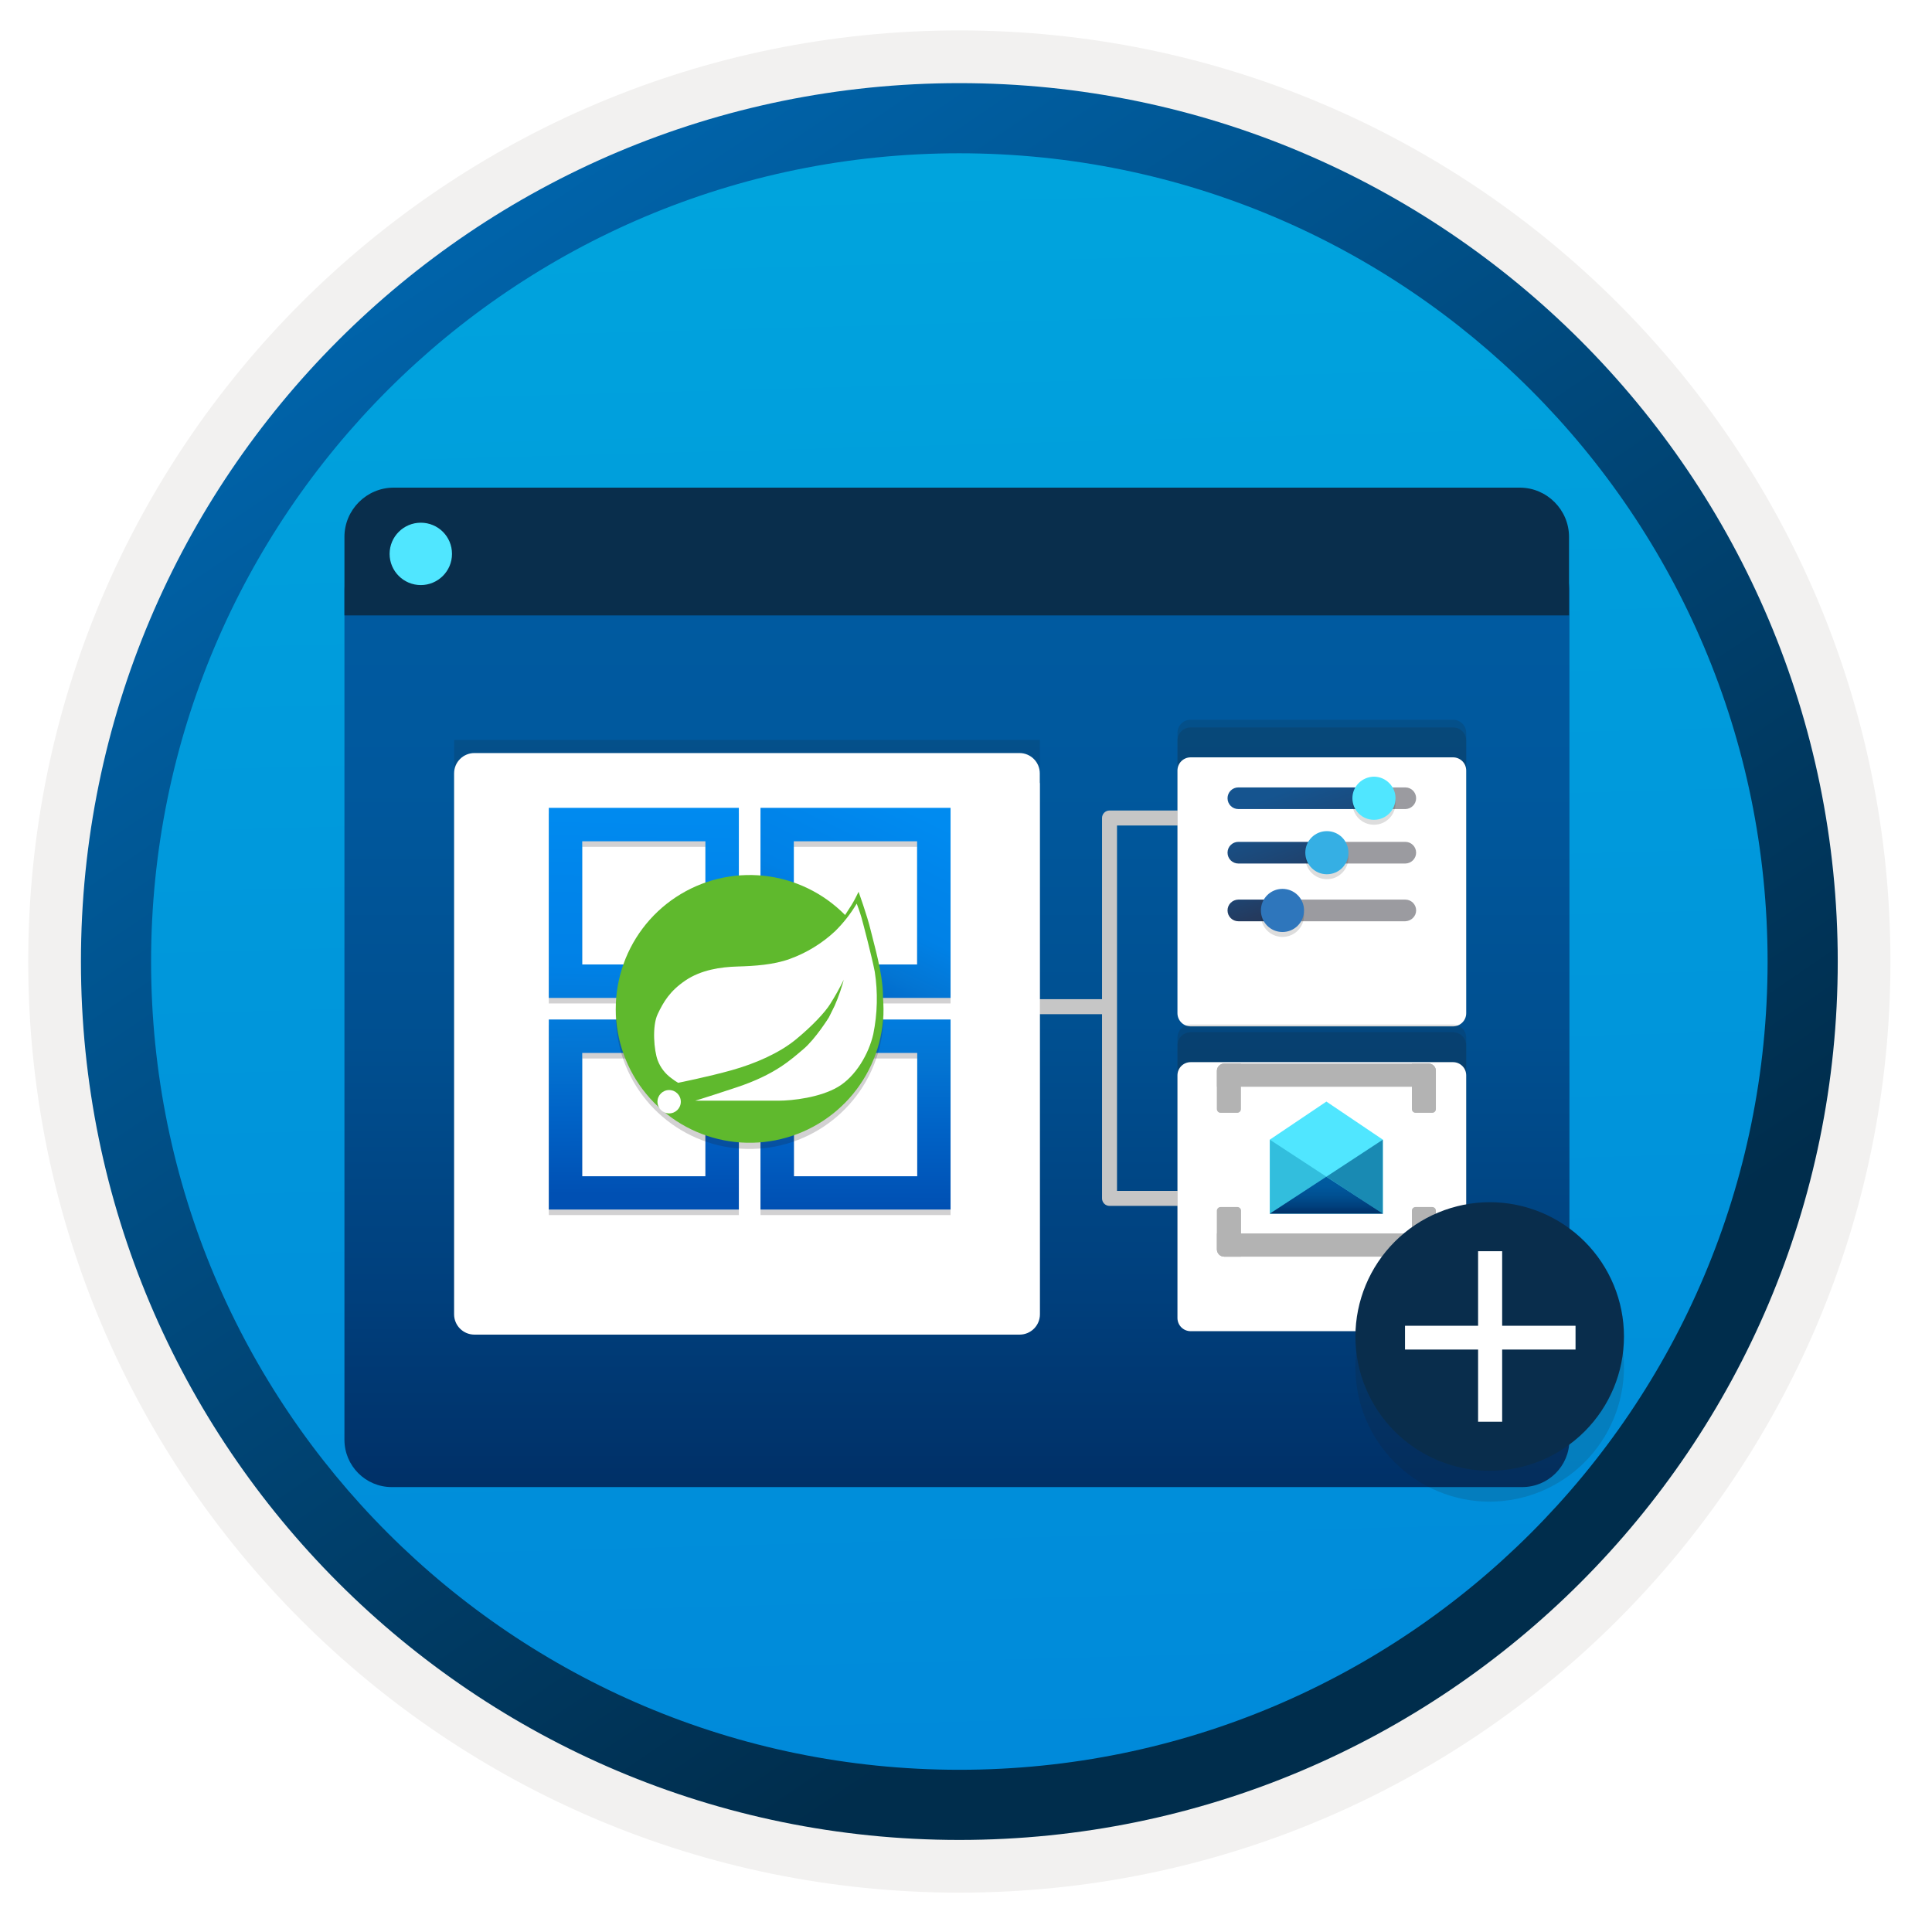 <svg width="103" height="103" viewBox="0 0 103 103" fill="none" xmlns="http://www.w3.org/2000/svg">
<path d="M51.145 98.072C25.295 98.072 4.335 77.122 4.335 51.262C4.335 25.402 25.295 4.452 51.145 4.452C76.995 4.452 97.955 25.412 97.955 51.262C97.955 77.112 76.995 98.072 51.145 98.072Z" fill="url(#paint0_linear_903_2944)"/>
<path fill-rule="evenodd" clip-rule="evenodd" d="M97.045 51.262C97.045 76.612 76.495 97.162 51.145 97.162C25.795 97.162 5.245 76.612 5.245 51.262C5.245 25.912 25.795 5.362 51.145 5.362C76.495 5.362 97.045 25.912 97.045 51.262ZM51.145 1.622C78.565 1.622 100.785 23.842 100.785 51.262C100.785 78.682 78.555 100.902 51.145 100.902C23.725 100.902 1.505 78.672 1.505 51.262C1.505 23.842 23.725 1.622 51.145 1.622Z" fill="#F2F1F0"/>
<path fill-rule="evenodd" clip-rule="evenodd" d="M94.235 51.262C94.235 75.062 74.945 94.352 51.145 94.352C27.345 94.352 8.055 75.062 8.055 51.262C8.055 27.462 27.345 8.172 51.145 8.172C74.945 8.172 94.235 27.462 94.235 51.262ZM51.145 4.432C77.005 4.432 97.975 25.402 97.975 51.262C97.975 77.122 77.005 98.092 51.145 98.092C25.285 98.092 4.315 77.122 4.315 51.262C4.315 25.402 25.275 4.432 51.145 4.432Z" fill="url(#paint1_linear_903_2944)"/>
<g filter="url(#filter0_d_903_2944)">
<path d="M20.886 77.28H81.149C82.548 77.28 83.671 76.156 83.671 74.757V29.506C83.671 28.107 82.548 26.983 81.149 26.983H20.886C19.487 26.983 18.363 28.107 18.363 29.506V74.757C18.363 76.144 19.487 77.28 20.886 77.28Z" fill="url(#paint2_linear_903_2944)"/>
</g>
<path d="M18.363 32.808H83.649V28.623C83.649 27.178 82.467 25.997 81.022 25.997H20.989C19.544 25.997 18.363 27.178 18.363 28.623V32.808Z" fill="#092E4C"/>
<path d="M22.434 31.192C23.34 31.192 24.097 30.458 24.097 29.529C24.097 28.601 23.352 27.867 22.434 27.867C21.517 27.867 20.771 28.612 20.771 29.529C20.771 30.447 21.517 31.192 22.434 31.192Z" fill="#50E6FF"/>
<path fill-rule="evenodd" clip-rule="evenodd" d="M51.546 54.069L59.024 54.069L59.024 53.269L51.546 53.269L51.546 54.069Z" fill="#C6C6C6"/>
<path fill-rule="evenodd" clip-rule="evenodd" d="M58.869 64.172C58.944 64.247 59.045 64.289 59.151 64.289L71.484 64.289L71.484 63.489L59.551 63.489L59.551 44.01L71.484 44.01L71.484 43.21L59.151 43.21C58.931 43.21 58.752 43.389 58.752 43.61L58.752 63.889C58.752 63.995 58.794 64.097 58.869 64.172Z" fill="#C6C6C6"/>
<path opacity="0.15" d="M54.542 69.91C55.038 69.91 55.438 69.51 55.438 69.014V39.451H24.209V69.018C24.209 69.514 24.609 69.914 25.106 69.914H54.542V69.91Z" fill="#1F1D20"/>
<g filter="url(#filter1_d_903_2944)">
<path d="M55.434 39.716V39.231C55.434 38.631 54.949 38.147 54.349 38.147H25.294C24.694 38.147 24.209 38.631 24.209 39.231V39.769V40.262V68.067C24.209 68.667 24.694 69.152 25.294 69.152H54.357C54.957 69.152 55.442 68.667 55.442 68.067V39.769C55.442 39.75 55.434 39.735 55.434 39.716Z" fill="white"/>
</g>
<path opacity="0.2" d="M40.544 64.779H50.677V54.648H40.544V64.779ZM42.327 56.431H48.9V63.005H42.327V56.431Z" fill="#1F1D21"/>
<path opacity="0.2" d="M29.258 64.779H39.39V54.648H29.258V64.779ZM31.04 56.431H37.607V63.005H31.04V56.431Z" fill="#1F1D21"/>
<path d="M40.544 64.484H50.677V54.352H40.544V64.484ZM42.327 56.135H48.9V62.709H42.327V56.135Z" fill="url(#paint3_linear_903_2944)"/>
<path d="M29.258 64.484H39.39V54.352H29.258V64.484ZM31.04 56.135H37.607V62.709H31.04V56.135Z" fill="url(#paint4_linear_903_2944)"/>
<path opacity="0.2" d="M47.073 53.5C47.073 53.451 47.073 53.402 47.073 53.349C47.045 52.149 46.607 50.72 46.418 49.924C46.229 49.129 45.772 47.874 45.772 47.874C45.772 47.874 45.547 48.344 45.409 48.561C45.291 48.748 45.105 49.035 45.054 49.113C43.894 47.933 42.361 47.194 40.716 47.02C39.071 46.846 37.417 47.248 36.036 48.158C34.656 49.069 33.634 50.43 33.146 52.011C32.657 53.591 32.733 55.291 33.36 56.822C33.987 58.353 35.126 59.618 36.582 60.402C38.038 61.186 39.721 61.44 41.344 61.12C42.967 60.801 44.428 59.927 45.479 58.65C46.529 57.372 47.103 55.769 47.102 54.115C47.1 53.909 47.09 53.704 47.073 53.5Z" fill="#1F1D21"/>
<path opacity="0.2" d="M40.544 43.364V53.497H50.677V43.364H40.544ZM48.894 51.714H42.32V45.147H48.894V51.714Z" fill="#1F1D21"/>
<path opacity="0.2" d="M29.258 43.364V53.497H39.39V43.364H29.258ZM37.607 51.714H31.04V45.147H37.607V51.714Z" fill="#1F1D21"/>
<path d="M29.258 43.068V53.201H39.39V43.068H29.258ZM37.607 51.418H31.04V44.851H37.607V51.418Z" fill="url(#paint5_linear_903_2944)"/>
<path d="M40.544 43.068V53.201H50.677V43.068H40.544ZM48.894 51.418H42.32V44.851H48.894V51.418Z" fill="url(#paint6_linear_903_2944)"/>
<path d="M47.073 53.169C47.073 53.121 47.073 53.071 47.073 53.019C47.045 51.818 46.607 50.389 46.418 49.594C46.229 48.798 45.772 47.544 45.772 47.544C45.772 47.544 45.547 48.014 45.409 48.231C45.291 48.417 45.105 48.704 45.054 48.782C43.894 47.603 42.361 46.863 40.716 46.689C39.071 46.515 37.417 46.918 36.036 47.828C34.656 48.738 33.634 50.1 33.146 51.68C32.657 53.26 32.733 54.961 33.36 56.492C33.987 58.022 35.126 59.288 36.582 60.072C38.038 60.856 39.721 61.109 41.344 60.79C42.967 60.47 44.428 59.597 45.479 58.319C46.529 57.042 47.103 55.439 47.102 53.785C47.1 53.578 47.09 53.373 47.073 53.169Z" fill="#5FB92D"/>
<path d="M35.673 59.358C36.017 59.358 36.296 59.08 36.296 58.736C36.296 58.392 36.017 58.113 35.673 58.113C35.33 58.113 35.051 58.392 35.051 58.736C35.051 59.08 35.33 59.358 35.673 59.358Z" fill="white"/>
<path d="M36.154 57.727C36.154 57.727 37.737 57.411 39.006 57.056C40.276 56.7 41.535 56.145 42.414 55.429C43.293 54.712 43.997 53.953 44.257 53.53C44.518 53.116 44.758 52.689 44.974 52.25C45.004 52.186 45.023 52.118 45.032 52.048C44.898 52.588 44.719 53.115 44.495 53.624L44.19 54.24C44.19 54.24 43.475 55.39 42.831 55.932C42.187 56.474 41.341 57.284 39.265 57.971C37.19 58.658 37.053 58.681 37.053 58.681H41.48C42.276 58.681 43.722 58.506 44.669 57.95C45.617 57.393 46.318 56.185 46.557 55.132C46.78 54.036 46.807 52.91 46.636 51.805C46.478 50.988 46.015 49.23 45.928 48.919C45.84 48.608 45.674 48.174 45.674 48.174C45.355 48.71 44.968 49.204 44.524 49.642C43.826 50.295 43.001 50.8 42.101 51.125C41.248 51.436 40.223 51.502 39.318 51.527C38.412 51.553 37.372 51.708 36.54 52.273C35.709 52.838 35.376 53.408 35.065 54.059C34.753 54.709 34.869 56.019 35.065 56.533C35.21 56.917 35.467 57.249 35.801 57.487C35.912 57.576 36.03 57.656 36.154 57.727V57.727Z" fill="white"/>
<path opacity="0.15" d="M77.462 53.123H63.479C63.087 53.123 62.773 52.809 62.773 52.417V39.486C62.773 39.094 63.087 38.78 63.479 38.78H77.462C77.854 38.78 78.168 39.094 78.168 39.486V52.422C78.168 52.809 77.849 53.123 77.462 53.123Z" fill="#1F1D20"/>
<path opacity="0.15" d="M77.462 52.724H63.479C63.087 52.724 62.773 52.404 62.773 52.018V39.077C62.773 38.685 63.087 38.37 63.479 38.37H77.462C77.854 38.37 78.168 38.685 78.168 39.077V52.013C78.168 52.404 77.849 52.724 77.462 52.724Z" fill="#1F1D20"/>
<g filter="url(#filter2_d_903_2944)">
<path d="M77.462 52.719H63.479C63.087 52.719 62.773 52.405 62.773 52.013V39.082C62.773 38.69 63.087 38.376 63.479 38.376H77.462C77.854 38.376 78.168 38.69 78.168 39.082V52.018C78.168 52.405 77.849 52.719 77.462 52.719Z" fill="white"/>
</g>
<path d="M73.533 42.556C73.533 42.236 73.275 41.979 72.956 41.979H66.021C65.701 41.979 65.443 42.236 65.443 42.556C65.443 42.876 65.701 43.134 66.021 43.134H72.961C73.28 43.128 73.533 42.876 73.533 42.556Z" fill="url(#paint7_linear_903_2944)"/>
<path d="M75.497 42.556C75.497 42.236 75.24 41.979 74.92 41.979H73.033C72.713 41.979 72.919 42.236 72.919 42.556C72.919 42.876 72.718 43.134 73.033 43.134H74.925C75.234 43.128 75.497 42.876 75.497 42.556Z" fill="#9B9BA0"/>
<path d="M71.404 45.459C71.404 45.139 71.146 44.882 70.826 44.882H66.021C65.701 44.882 65.443 45.139 65.443 45.459C65.443 45.779 65.701 46.037 66.021 46.037H70.836C71.151 46.032 71.404 45.779 71.404 45.459Z" fill="url(#paint8_linear_903_2944)"/>
<path d="M75.497 45.459C75.497 45.139 75.239 44.882 74.92 44.882H71.177C70.857 44.882 70.599 45.139 70.599 45.459C70.599 45.779 70.857 46.037 71.177 46.037H74.925C75.234 46.032 75.497 45.779 75.497 45.459Z" fill="#9B9BA0"/>
<path d="M68.728 48.537C68.728 48.218 68.47 47.96 68.15 47.96H66.021C65.701 47.965 65.443 48.218 65.443 48.537C65.443 48.857 65.701 49.115 66.021 49.115H68.15C68.47 49.104 68.728 48.852 68.728 48.537Z" fill="url(#paint9_linear_903_2944)"/>
<path d="M75.498 48.537C75.498 48.218 75.24 47.96 74.92 47.96H68.718C68.398 47.96 68.14 48.218 68.14 48.537C68.14 48.857 68.398 49.115 68.718 49.115H74.92C75.235 49.104 75.498 48.852 75.498 48.537Z" fill="#9B9BA0"/>
<path opacity="0.15" d="M72.1 42.819C72.1 43.454 72.61 43.969 73.249 43.969C73.889 43.969 74.399 43.459 74.399 42.819C74.399 42.185 73.878 41.67 73.244 41.67C72.615 41.68 72.1 42.185 72.1 42.819Z" fill="#1F1D20"/>
<path opacity="0.15" d="M69.589 45.722C69.589 46.357 70.099 46.872 70.739 46.872C71.378 46.872 71.888 46.362 71.888 45.722C71.888 45.088 71.378 44.573 70.739 44.573C70.099 44.573 69.589 45.088 69.589 45.722Z" fill="#1F1D20"/>
<path opacity="0.15" d="M67.222 48.8C67.222 49.434 67.733 49.95 68.372 49.95C69.006 49.95 69.522 49.44 69.522 48.8C69.522 48.166 69.011 47.651 68.372 47.651C67.733 47.651 67.222 48.166 67.222 48.8Z" fill="#1F1D20"/>
<path d="M72.1 42.556C72.1 43.19 72.61 43.706 73.249 43.706C73.889 43.706 74.399 43.195 74.399 42.556C74.399 41.922 73.878 41.406 73.244 41.406C72.615 41.417 72.1 41.922 72.1 42.556Z" fill="#50E6FF"/>
<path d="M69.589 45.459C69.589 46.094 70.099 46.609 70.739 46.609C71.378 46.609 71.888 46.099 71.888 45.459C71.888 44.825 71.378 44.31 70.739 44.31C70.099 44.31 69.589 44.825 69.589 45.459Z" fill="#35AFE4"/>
<path d="M67.222 48.538C67.222 49.172 67.733 49.688 68.372 49.688C69.006 49.688 69.522 49.177 69.522 48.538C69.522 47.904 69.011 47.388 68.372 47.388C67.733 47.388 67.222 47.904 67.222 48.538Z" fill="#2E76BC"/>
<path opacity="0.15" d="M77.462 69.374H63.479C63.087 69.374 62.773 69.059 62.773 68.667V55.736C62.773 55.344 63.087 55.03 63.479 55.03H77.462C77.854 55.03 78.168 55.344 78.168 55.736V68.672C78.168 69.059 77.849 69.374 77.462 69.374Z" fill="#1F1D20"/>
<path opacity="0.15" d="M77.462 68.974H63.479C63.087 68.974 62.773 68.654 62.773 68.268V55.327C62.773 54.935 63.087 54.62 63.479 54.62H77.462C77.854 54.62 78.168 54.935 78.168 55.327V68.263C78.168 68.654 77.849 68.974 77.462 68.974Z" fill="#1F1D20"/>
<g filter="url(#filter3_d_903_2944)">
<path d="M77.462 68.969H63.479C63.087 68.969 62.773 68.655 62.773 68.263V55.332C62.773 54.94 63.087 54.626 63.479 54.626H77.462C77.854 54.626 78.168 54.94 78.168 55.332V68.268C78.168 68.655 77.849 68.969 77.462 68.969Z" fill="white"/>
</g>
<path d="M73.728 60.761H73.721V60.747H73.707L70.713 58.728L67.713 60.747H67.699V60.761V64.705H73.721V60.761H73.728Z" fill="#50E6FF"/>
<path d="M67.699 60.76V64.704L70.713 62.732L67.699 60.76Z" fill="#32BEDD"/>
<path d="M73.721 60.76L70.714 62.732L73.721 64.704V60.76Z" fill="#198AB3"/>
<path d="M70.707 62.733L67.699 64.698V64.705H73.721V64.698L70.707 62.733Z" fill="url(#paint10_linear_903_2944)"/>
<path d="M65.269 56.701H66.154V59.128C66.154 59.181 66.134 59.231 66.096 59.268C66.059 59.305 66.008 59.325 65.955 59.325H65.077C65.024 59.325 64.973 59.305 64.936 59.268C64.898 59.231 64.877 59.181 64.877 59.128V57.088C64.877 56.986 64.919 56.887 64.992 56.814C65.066 56.742 65.165 56.701 65.269 56.701V56.701Z" fill="#B3B3B3"/>
<g style="mix-blend-mode:multiply" opacity="0.5">
<path d="M65.269 56.701H66.154V59.128C66.154 59.181 66.134 59.231 66.096 59.268C66.059 59.305 66.008 59.325 65.955 59.325H65.077C65.024 59.325 64.973 59.305 64.936 59.268C64.898 59.231 64.877 59.181 64.877 59.128V57.088C64.877 56.986 64.919 56.887 64.992 56.814C65.066 56.742 65.165 56.701 65.269 56.701V56.701Z" fill="#B3B3B3"/>
</g>
<path d="M75.273 56.701H76.159C76.263 56.701 76.362 56.742 76.435 56.814C76.509 56.887 76.55 56.986 76.55 57.088V59.128C76.55 59.181 76.529 59.231 76.492 59.268C76.454 59.305 76.404 59.325 76.351 59.325H75.465C75.414 59.324 75.365 59.302 75.329 59.265C75.293 59.229 75.273 59.179 75.273 59.128V56.701Z" fill="#B3B3B3"/>
<g style="mix-blend-mode:multiply" opacity="0.5">
<path d="M75.273 56.701H76.159C76.263 56.701 76.362 56.742 76.435 56.814C76.509 56.887 76.55 56.986 76.55 57.088V59.128C76.55 59.181 76.529 59.231 76.492 59.268C76.454 59.305 76.404 59.325 76.351 59.325H75.465C75.414 59.324 75.365 59.302 75.329 59.265C75.293 59.229 75.273 59.179 75.273 59.128V56.701Z" fill="#B3B3B3"/>
</g>
<path d="M76.55 57.088V57.938H64.878V57.088C64.878 56.986 64.919 56.887 64.992 56.814C65.066 56.742 65.165 56.701 65.269 56.701H76.166C76.268 56.703 76.366 56.744 76.438 56.817C76.51 56.889 76.55 56.987 76.55 57.088V57.088Z" fill="#B3B3B3"/>
<path d="M65.077 64.351H65.962C66.015 64.351 66.066 64.372 66.103 64.409C66.141 64.446 66.162 64.496 66.162 64.548V66.996H65.269C65.218 66.996 65.167 66.986 65.119 66.967C65.072 66.948 65.028 66.919 64.992 66.883C64.919 66.81 64.877 66.712 64.877 66.609V64.569C64.875 64.541 64.878 64.513 64.886 64.487C64.895 64.461 64.909 64.436 64.928 64.416C64.947 64.395 64.97 64.379 64.995 64.368C65.021 64.357 65.049 64.351 65.077 64.351V64.351Z" fill="#B3B3B3"/>
<g style="mix-blend-mode:multiply" opacity="0.5">
<path d="M65.077 64.351H65.962C66.015 64.351 66.066 64.372 66.103 64.409C66.141 64.446 66.162 64.496 66.162 64.548V66.996H65.269C65.218 66.996 65.167 66.986 65.119 66.967C65.072 66.948 65.028 66.919 64.992 66.883C64.919 66.81 64.877 66.712 64.877 66.609V64.569C64.875 64.541 64.878 64.513 64.886 64.487C64.895 64.461 64.909 64.436 64.928 64.416C64.947 64.395 64.97 64.379 64.995 64.368C65.021 64.357 65.049 64.351 65.077 64.351V64.351Z" fill="#B3B3B3"/>
</g>
<path d="M75.465 64.351H76.351C76.403 64.351 76.454 64.372 76.491 64.409C76.529 64.446 76.55 64.496 76.55 64.548V66.588C76.55 66.691 76.508 66.79 76.435 66.862C76.362 66.935 76.262 66.976 76.158 66.976H75.273V64.569C75.27 64.542 75.272 64.514 75.281 64.489C75.289 64.463 75.303 64.439 75.321 64.418C75.339 64.398 75.361 64.382 75.386 64.37C75.41 64.358 75.437 64.352 75.465 64.351V64.351Z" fill="#B3B3B3"/>
<g style="mix-blend-mode:multiply" opacity="0.5">
<path d="M75.465 64.351H76.351C76.403 64.351 76.454 64.372 76.491 64.409C76.529 64.446 76.55 64.496 76.55 64.548V66.588C76.55 66.691 76.508 66.79 76.435 66.862C76.362 66.935 76.262 66.976 76.158 66.976H75.273V64.569C75.27 64.542 75.272 64.514 75.281 64.489C75.289 64.463 75.303 64.439 75.321 64.418C75.339 64.398 75.361 64.382 75.386 64.37C75.41 64.358 75.437 64.352 75.465 64.351V64.351Z" fill="#B3B3B3"/>
</g>
<path d="M64.877 66.609V65.759H76.55V66.609C76.55 66.712 76.509 66.81 76.435 66.883C76.362 66.956 76.262 66.996 76.159 66.996H65.269C65.165 66.996 65.066 66.956 64.992 66.883C64.919 66.81 64.877 66.712 64.877 66.609V66.609Z" fill="#B3B3B3"/>
<path opacity="0.15" d="M79.419 80.057C81.316 80.053 83.135 79.297 84.477 77.956C85.818 76.614 86.574 74.796 86.578 72.898C86.578 71 85.824 69.178 84.481 67.836C83.139 66.493 81.318 65.739 79.419 65.739C77.522 65.744 75.703 66.499 74.361 67.841C73.02 69.182 72.264 71.001 72.26 72.898C72.26 73.838 72.446 74.769 72.805 75.638C73.165 76.506 73.692 77.295 74.357 77.96C75.022 78.625 75.811 79.152 76.68 79.512C77.548 79.872 78.479 80.057 79.419 80.057V80.057Z" fill="#1F1D20"/>
<path d="M79.419 78.41C81.318 78.41 83.139 77.656 84.481 76.313C85.824 74.971 86.578 73.15 86.578 71.251C86.578 69.353 85.824 67.532 84.481 66.189C83.139 64.847 81.318 64.092 79.419 64.092C77.522 64.097 75.703 64.852 74.361 66.194C73.02 67.535 72.264 69.354 72.26 71.251C72.26 72.191 72.446 73.122 72.805 73.991C73.165 74.859 73.692 75.648 74.357 76.313C75.022 76.978 75.811 77.505 76.68 77.865C77.548 78.225 78.479 78.41 79.419 78.41V78.41Z" fill="#092D4C"/>
<path d="M80.084 66.705H78.801V75.796H80.084V66.705Z" fill="white"/>
<path d="M83.996 70.68H74.905V71.948H83.996V70.68Z" fill="white"/>
<defs>
<filter id="filter0_d_903_2944" x="14.363" y="24.983" width="73.308" height="58.297" filterUnits="userSpaceOnUse" color-interpolation-filters="sRGB">
<feFlood flood-opacity="0" result="BackgroundImageFix"/>
<feColorMatrix in="SourceAlpha" type="matrix" values="0 0 0 0 0 0 0 0 0 0 0 0 0 0 0 0 0 0 127 0" result="hardAlpha"/>
<feOffset dy="2"/>
<feGaussianBlur stdDeviation="2"/>
<feComposite in2="hardAlpha" operator="out"/>
<feColorMatrix type="matrix" values="0 0 0 0 0 0 0 0 0 0 0 0 0 0 0 0 0 0 0.25 0"/>
<feBlend mode="normal" in2="BackgroundImageFix" result="effect1_dropShadow_903_2944"/>
<feBlend mode="normal" in="SourceGraphic" in2="effect1_dropShadow_903_2944" result="shape"/>
</filter>
<filter id="filter1_d_903_2944" x="20.209" y="36.147" width="39.232" height="39.005" filterUnits="userSpaceOnUse" color-interpolation-filters="sRGB">
<feFlood flood-opacity="0" result="BackgroundImageFix"/>
<feColorMatrix in="SourceAlpha" type="matrix" values="0 0 0 0 0 0 0 0 0 0 0 0 0 0 0 0 0 0 127 0" result="hardAlpha"/>
<feOffset dy="2"/>
<feGaussianBlur stdDeviation="2"/>
<feComposite in2="hardAlpha" operator="out"/>
<feColorMatrix type="matrix" values="0 0 0 0 0 0 0 0 0 0 0 0 0 0 0 0 0 0 0.25 0"/>
<feBlend mode="normal" in2="BackgroundImageFix" result="effect1_dropShadow_903_2944"/>
<feBlend mode="normal" in="SourceGraphic" in2="effect1_dropShadow_903_2944" result="shape"/>
</filter>
<filter id="filter2_d_903_2944" x="58.773" y="36.376" width="23.395" height="22.344" filterUnits="userSpaceOnUse" color-interpolation-filters="sRGB">
<feFlood flood-opacity="0" result="BackgroundImageFix"/>
<feColorMatrix in="SourceAlpha" type="matrix" values="0 0 0 0 0 0 0 0 0 0 0 0 0 0 0 0 0 0 127 0" result="hardAlpha"/>
<feOffset dy="2"/>
<feGaussianBlur stdDeviation="2"/>
<feComposite in2="hardAlpha" operator="out"/>
<feColorMatrix type="matrix" values="0 0 0 0 0 0 0 0 0 0 0 0 0 0 0 0 0 0 0.25 0"/>
<feBlend mode="normal" in2="BackgroundImageFix" result="effect1_dropShadow_903_2944"/>
<feBlend mode="normal" in="SourceGraphic" in2="effect1_dropShadow_903_2944" result="shape"/>
</filter>
<filter id="filter3_d_903_2944" x="58.773" y="52.626" width="23.395" height="22.344" filterUnits="userSpaceOnUse" color-interpolation-filters="sRGB">
<feFlood flood-opacity="0" result="BackgroundImageFix"/>
<feColorMatrix in="SourceAlpha" type="matrix" values="0 0 0 0 0 0 0 0 0 0 0 0 0 0 0 0 0 0 127 0" result="hardAlpha"/>
<feOffset dy="2"/>
<feGaussianBlur stdDeviation="2"/>
<feComposite in2="hardAlpha" operator="out"/>
<feColorMatrix type="matrix" values="0 0 0 0 0 0 0 0 0 0 0 0 0 0 0 0 0 0 0.25 0"/>
<feBlend mode="normal" in2="BackgroundImageFix" result="effect1_dropShadow_903_2944"/>
<feBlend mode="normal" in="SourceGraphic" in2="effect1_dropShadow_903_2944" result="shape"/>
</filter>
<linearGradient id="paint0_linear_903_2944" x1="49.371" y1="-13.527" x2="53.353" y2="132.243" gradientUnits="userSpaceOnUse">
<stop stop-color="#00ABDE"/>
<stop offset="1" stop-color="#007ED8"/>
</linearGradient>
<linearGradient id="paint1_linear_903_2944" x1="2.575" y1="-20.36" x2="98.103" y2="120.521" gradientUnits="userSpaceOnUse">
<stop stop-color="#007ED8"/>
<stop offset="0.707" stop-color="#002D4C"/>
</linearGradient>
<linearGradient id="paint2_linear_903_2944" x1="51.017" y1="77.28" x2="51.017" y2="26.892" gradientUnits="userSpaceOnUse">
<stop stop-color="#003067"/>
<stop offset="0.2" stop-color="#003F7C"/>
<stop offset="0.47" stop-color="#004F90"/>
<stop offset="0.74" stop-color="#00589D"/>
<stop offset="1" stop-color="#005BA1"/>
</linearGradient>
<linearGradient id="paint3_linear_903_2944" x1="45.658" y1="43.873" x2="45.591" y2="64.4" gradientUnits="userSpaceOnUse">
<stop stop-color="#008BF0"/>
<stop offset="0.21" stop-color="#0085EB"/>
<stop offset="0.43" stop-color="#0081E6"/>
<stop offset="0.62" stop-color="#0375D3"/>
<stop offset="0.8" stop-color="#0062C6"/>
<stop offset="1" stop-color="#0050B3"/>
</linearGradient>
<linearGradient id="paint4_linear_903_2944" x1="34.218" y1="43.402" x2="34.352" y2="63.66" gradientUnits="userSpaceOnUse">
<stop stop-color="#008BF0"/>
<stop offset="0.21" stop-color="#0085EB"/>
<stop offset="0.43" stop-color="#0081E6"/>
<stop offset="0.62" stop-color="#0375D3"/>
<stop offset="0.8" stop-color="#0062C6"/>
<stop offset="1" stop-color="#0050B3"/>
</linearGradient>
<linearGradient id="paint5_linear_903_2944" x1="34.43" y1="42.873" x2="34.027" y2="62.931" gradientUnits="userSpaceOnUse">
<stop stop-color="#008BF0"/>
<stop offset="0.21" stop-color="#0085EB"/>
<stop offset="0.43" stop-color="#0081E6"/>
<stop offset="0.62" stop-color="#0375D3"/>
<stop offset="0.8" stop-color="#0062C6"/>
<stop offset="1" stop-color="#0050B3"/>
</linearGradient>
<linearGradient id="paint6_linear_903_2944" x1="48.136" y1="42.939" x2="42.206" y2="55.117" gradientUnits="userSpaceOnUse">
<stop stop-color="#008BF0"/>
<stop offset="0.21" stop-color="#0085EB"/>
<stop offset="0.43" stop-color="#0081E6"/>
<stop offset="0.62" stop-color="#0375D3"/>
<stop offset="0.8" stop-color="#0062C6"/>
<stop offset="1" stop-color="#0050B3"/>
</linearGradient>
<linearGradient id="paint7_linear_903_2944" x1="69.257" y1="41.904" x2="74" y2="55.279" gradientUnits="userSpaceOnUse">
<stop stop-color="#15548F"/>
<stop offset="0.418" stop-color="#243A5E"/>
<stop offset="0.968" stop-color="#1A2C45"/>
</linearGradient>
<linearGradient id="paint8_linear_903_2944" x1="67.627" y1="43.217" x2="71.397" y2="53.846" gradientUnits="userSpaceOnUse">
<stop stop-color="#15548F"/>
<stop offset="0.418" stop-color="#243A5E"/>
<stop offset="0.968" stop-color="#1A2C45"/>
</linearGradient>
<linearGradient id="paint9_linear_903_2944" x1="66.112" y1="45.786" x2="68.658" y2="52.965" gradientUnits="userSpaceOnUse">
<stop stop-color="#15548F"/>
<stop offset="0.418" stop-color="#243A5E"/>
<stop offset="0.968" stop-color="#1A2C45"/>
</linearGradient>
<linearGradient id="paint10_linear_903_2944" x1="70.713" y1="62.733" x2="70.713" y2="64.705" gradientUnits="userSpaceOnUse">
<stop stop-color="#005BA1"/>
<stop offset="0.26" stop-color="#00589D"/>
<stop offset="0.53" stop-color="#004F90"/>
<stop offset="0.8" stop-color="#003F7C"/>
<stop offset="1" stop-color="#003067"/>
</linearGradient>
</defs>
</svg>
